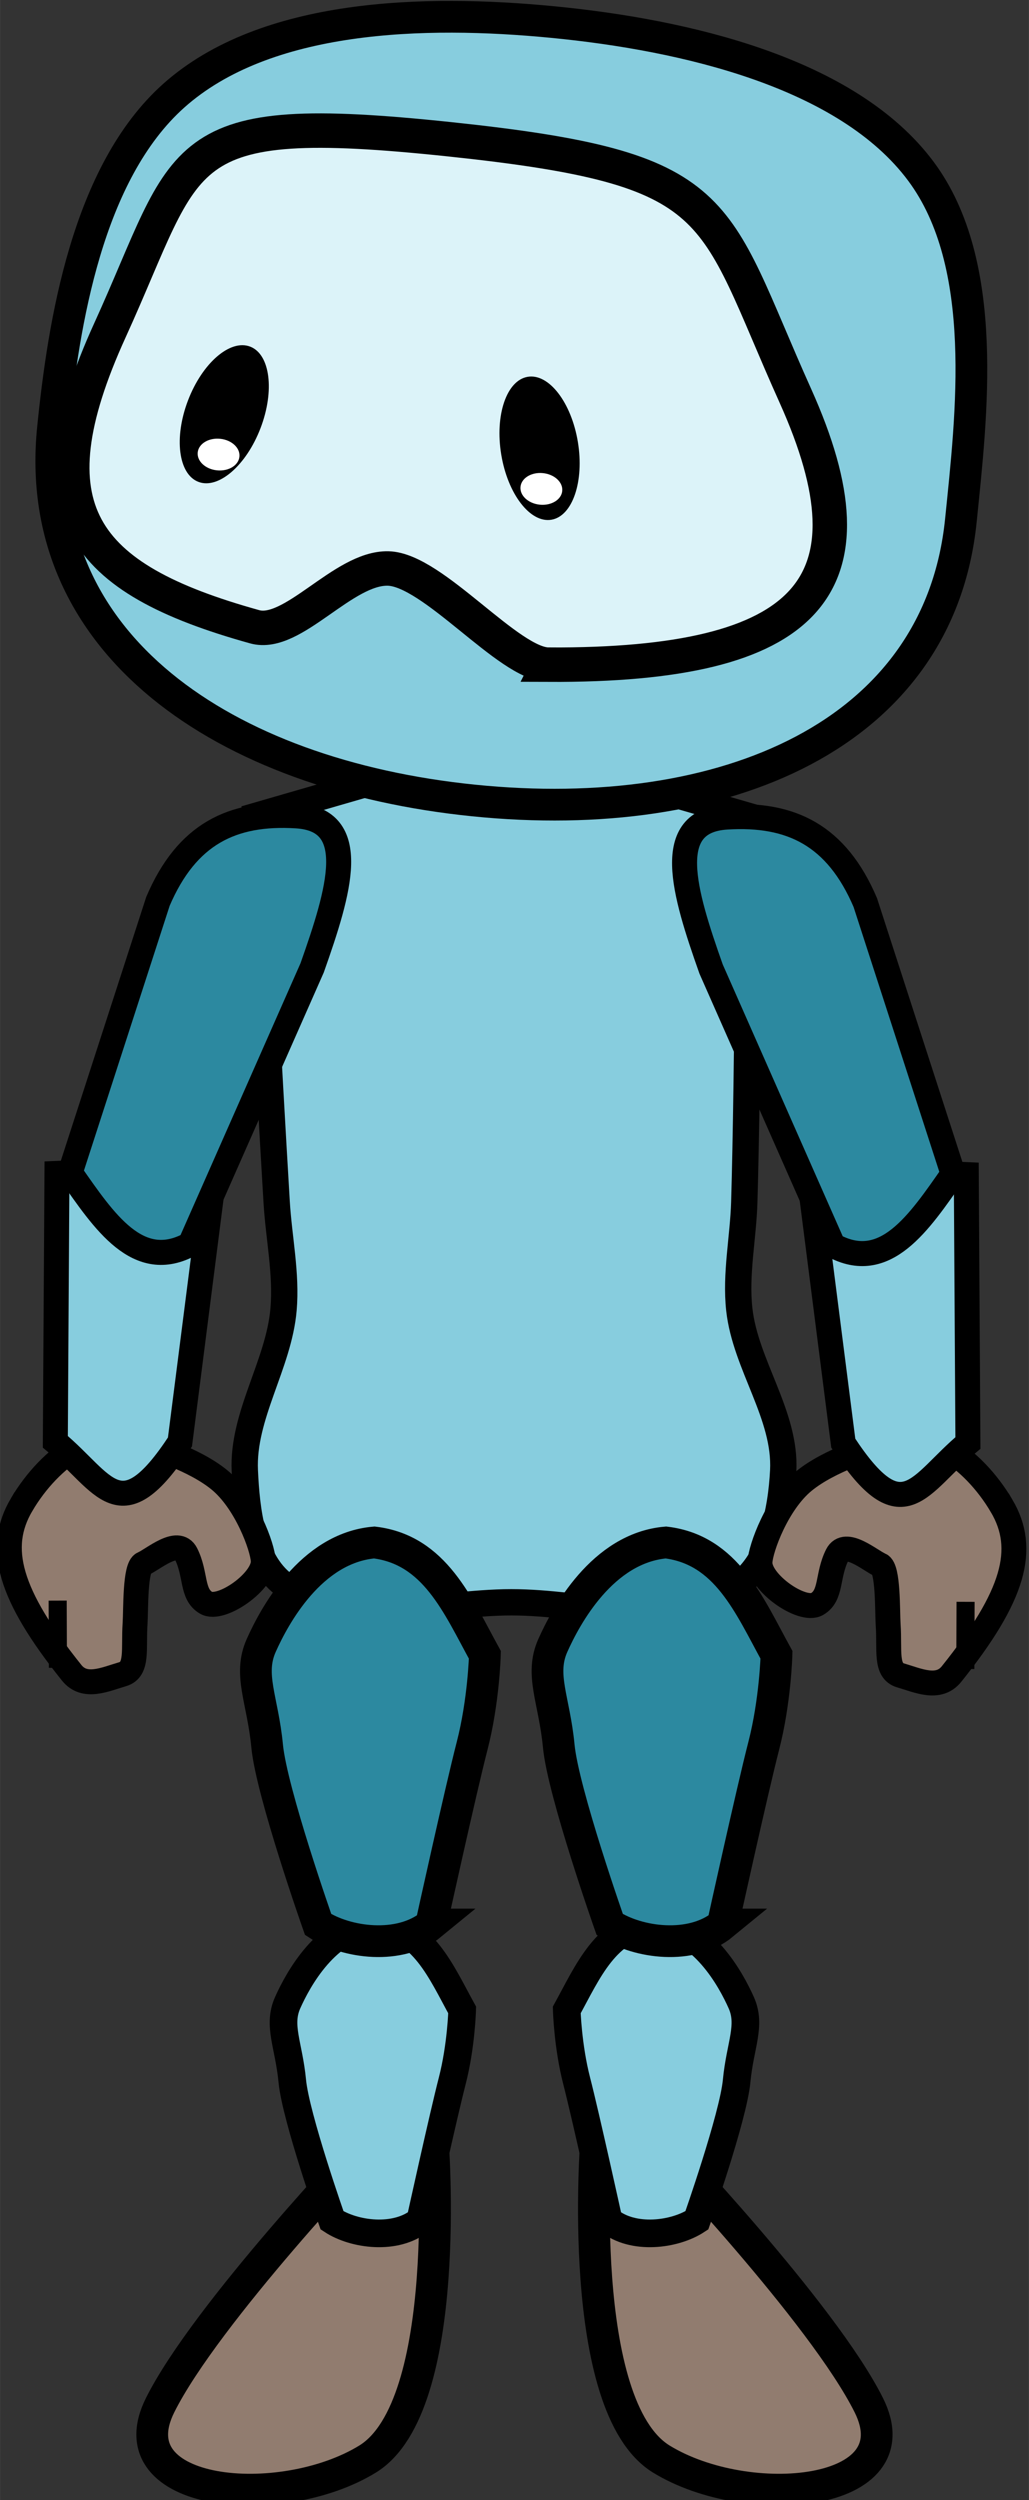 <?xml version="1.0" encoding="UTF-8" standalone="no"?>
<svg
   xmlns:dc="http://purl.org/dc/elements/1.1/"
   xmlns:cc="http://creativecommons.org/ns#"
   xmlns:rdf="http://www.w3.org/1999/02/22-rdf-syntax-ns#"
   xmlns:svg="http://www.w3.org/2000/svg"
   xmlns="http://www.w3.org/2000/svg"
   xmlns:sodipodi="http://sodipodi.sourceforge.net/DTD/sodipodi-0.dtd"
   xmlns:inkscape="http://www.inkscape.org/namespaces/inkscape"
   width="30.476"
   height="73.999"
   viewBox="0 0 8.063 19.579"
   version="1.1"
   id="svg872"
   inkscape:version="1.0.1 (0767f8302a, 2020-10-17)"
   sodipodi:docname="lookaround (3e copie).svg"
   inkscape:export-filename="/home/karine/escoria-assets-testing/ressources/lookaround/lookaround.png"
   inkscape:export-xdpi="96"
   inkscape:export-ydpi="96">
  <rect x="0" y="0" width="8.063" height="19.579" fill="#333333" stroke="none"/>
  <defs
     id="defs866" />
  <sodipodi:namedview
     id="base"
     pagecolor="#ffffff"
     bordercolor="#666666"
     borderopacity="1.0"
     inkscape:pageopacity="0.0"
     inkscape:pageshadow="2"
     inkscape:zoom="4.6155689"
     inkscape:cx="106.13806"
     inkscape:cy="28.206703"
     inkscape:document-units="mm"
     inkscape:current-layer="layer1"
     inkscape:document-rotation="0"
     showgrid="false"
     inkscape:window-width="1848"
     inkscape:window-height="1016"
     inkscape:window-x="72"
     inkscape:window-y="27"
     inkscape:window-maximized="1"
     fit-margin-top="0"
     fit-margin-left="0"
     fit-margin-right="0"
     fit-margin-bottom="0"
     units="px" />
  <g
     inkscape:label="Calque 1"
     inkscape:groupmode="layer"
     id="layer1"
     transform="translate(-215.882,-16.271)">
    <g
       id="g387"
       transform="matrix(0.163,0,0,0.163,182.949,13.555)">
      <g
         id="g334-0-9"
         transform="translate(174.996,-5.562)">
        <path
           id="rect856-1-3-8-6-8-8-4"
           style="fill:#87cdde;fill-opacity:1;stroke:#000000;stroke-width:1.265;stroke-linecap:square;stroke-miterlimit:4;stroke-dasharray:none;stroke-opacity:1;paint-order:markers stroke fill"
           d="m 64.698,92.884 c -0.1,1.948 -0.568,4.265 -2.111,5.459 -4.506,2.149 -7.295,0.863 -10.959,0.863 -3.662,-9.8e-5 -8.059,1.383 -10.951,-0.863 -1.518,-1.179 -1.773,-3.538 -1.862,-5.459 -0.123,-2.653 1.635,-5.102 1.862,-7.748 0.148,-1.716 -0.228,-3.438 -0.331,-5.158 -0.371,-6.18 -1.033,-18.546 -1.033,-18.546 l 9.473,-2.74 h 4.793 l 9.473,2.74 c 0,0 -0.044,12.366 -0.225,18.546 -0.051,1.72 -0.428,3.447 -0.24,5.158 0.293,2.661 2.249,5.075 2.111,7.748 z"
           sodipodi:nodetypes="acaaaaaccccaaa" />
        <g
           id="g251-8-6">
          <path
             id="rect892-5-0-2-3-2-6-5-9"
             style="fill:#917c6f;fill-opacity:1;stroke:#000000;stroke-width:1.525;stroke-linecap:square;stroke-miterlimit:4;stroke-dasharray:none;stroke-opacity:1;paint-order:markers stroke fill"
             d="m 44.783,125.146 c 0,0 -7.831,8.211 -10.041,12.635 -2.21,4.424 5.812,5.141 9.972,2.59 4.16,-2.55 3.133,-15.389 3.133,-15.389 z"
             sodipodi:nodetypes="czzcc" />
          <path
             id="rect875-9-1-1-0-2"
             style="fill:#87cdde;fill-opacity:1;stroke:#000000;stroke-width:1.328;stroke-linecap:square;stroke-miterlimit:4;stroke-dasharray:none;stroke-opacity:1;paint-order:markers stroke fill"
             d="m 47.249,128.901 c 0,0 1.102,-5.011 1.536,-6.693 0.434,-1.682 0.479,-3.415 0.479,-3.415 -1.023,-1.859 -1.875,-3.934 -4.148,-4.212 -2.38,0.208 -3.753,2.768 -4.242,3.863 -0.488,1.096 0.058,2.032 0.223,3.764 0.165,1.731 1.913,6.693 1.913,6.693 1.062,0.698 3.072,0.958 4.238,0 z"
             sodipodi:nodetypes="czcczzccc" />
          <path
             id="rect875-9-1-1-5-96-2"
             style="fill:#2c89a0;fill-opacity:1;stroke:#000000;stroke-width:1.525;stroke-linecap:square;stroke-miterlimit:4;stroke-dasharray:none;stroke-opacity:1;paint-order:markers stroke fill"
             d="m 47.773,114.687 c 0,0 1.412,-6.422 1.969,-8.579 0.557,-2.156 0.614,-4.377 0.614,-4.377 -1.311,-2.383 -2.403,-5.043 -5.317,-5.399 -3.051,0.266 -4.811,3.547 -5.437,4.952 -0.626,1.404 0.074,2.605 0.286,4.824 0.211,2.219 2.452,8.579 2.452,8.579 1.362,0.894 3.937,1.228 5.433,0 z"
             sodipodi:nodetypes="czcczzccc" />
          <path
             id="rect892-5-0-2-3-2-6-6-3-4"
             style="fill:#917c6f;fill-opacity:1;stroke:#000000;stroke-width:1.525;stroke-linecap:square;stroke-miterlimit:4;stroke-dasharray:none;stroke-opacity:1;paint-order:markers stroke fill"
             d="m 58.773,125.146 c 0,0 7.831,8.211 10.041,12.635 2.21,4.424 -5.812,5.141 -9.972,2.59 -4.16,-2.55 -3.133,-15.389 -3.133,-15.389 z"
             sodipodi:nodetypes="czzcc" />
          <path
             id="rect875-9-1-1-1-8-7"
             style="fill:#87cdde;fill-opacity:1;stroke:#000000;stroke-width:1.328;stroke-linecap:square;stroke-miterlimit:4;stroke-dasharray:none;stroke-opacity:1;paint-order:markers stroke fill"
             d="m 56.307,128.901 c 0,0 -1.102,-5.011 -1.536,-6.693 -0.434,-1.682 -0.479,-3.415 -0.479,-3.415 1.023,-1.859 1.875,-3.934 4.148,-4.212 2.38,0.208 3.753,2.768 4.242,3.863 0.488,1.096 -0.058,2.032 -0.223,3.764 -0.165,1.731 -1.913,6.693 -1.913,6.693 -1.062,0.698 -3.072,0.958 -4.238,0 z"
             sodipodi:nodetypes="czcczzccc" />
          <path
             id="rect875-9-1-1-5-9-5-7"
             style="fill:#2c89a0;fill-opacity:1;stroke:#000000;stroke-width:1.525;stroke-linecap:square;stroke-miterlimit:4;stroke-dasharray:none;stroke-opacity:1;paint-order:markers stroke fill"
             d="m 61.792,114.687 c 0,0 1.412,-6.422 1.969,-8.579 0.557,-2.156 0.614,-4.377 0.614,-4.377 -1.311,-2.383 -2.403,-5.043 -5.317,-5.399 -3.051,0.266 -4.811,3.547 -5.437,4.952 -0.626,1.404 0.074,2.605 0.286,4.824 0.211,2.219 2.452,8.579 2.452,8.579 1.362,0.894 3.937,1.228 5.433,0 z"
             sodipodi:nodetypes="czcczzccc" />
          <g
             id="g1742-7-61-5"
             transform="matrix(-5.671,-0.985,-0.985,5.671,365.093,68.934)"
             style="fill:#917c6f;fill-opacity:1">
            <path
               id="path839-9-65-0-6-1-4"
               style="fill:#917c6f;fill-opacity:1;stroke:#000000;stroke-width:0.208;stroke-linecap:square;stroke-miterlimit:4;stroke-dasharray:none;stroke-opacity:1;paint-order:markers stroke fill"
               d="m 56.926,14.399 c 0.147,0.39 -0.024,0.756 -0.653,1.311 -0.13,0.114 -0.283,0.006 -0.421,-0.062 -0.121,-0.06 -0.052,-0.222 -0.03,-0.432 0.013,-0.12 0.083,-0.466 0.019,-0.506 -0.073,-0.047 -0.247,-0.265 -0.338,-0.143 -0.115,0.155 -0.101,0.325 -0.236,0.375 -0.135,0.05 -0.448,-0.261 -0.41,-0.427 0.025,-0.112 0.226,-0.463 0.478,-0.604 0.245,-0.137 0.593,-0.17 0.694,-0.203 0.358,-0.117 0.731,0.25 0.897,0.691 z"
               sodipodi:nodetypes="sssssszssss" />
            <path
               style="fill:#917c6f;fill-opacity:1;stroke:#000000;stroke-width:0.151;stroke-linecap:butt;stroke-linejoin:miter;stroke-miterlimit:4;stroke-dasharray:none;stroke-opacity:1"
               d="m 56.394,15.688 0.098,-0.552 v 0"
               id="path1529-9-7-5-8" />
          </g>
          <path
             id="rect892-5-3-9-1-7-2-7-1-3-9-1"
             style="fill:#87cdde;fill-opacity:1;stroke:#000000;stroke-width:1.2;stroke-linecap:square;stroke-miterlimit:4;stroke-dasharray:none;stroke-opacity:1;paint-order:markers stroke fill"
             d="m 29.783,78.599 -0.078,12.896 c 2.368,1.96 3.112,4.404 5.992,0.009 L 37.388,78.274 Z"
             sodipodi:nodetypes="ccccc" />
          <path
             id="rect892-5-3-9-1-7-2-77-6-84-2"
             style="fill:#2c89a0;fill-opacity:1;stroke:#000000;stroke-width:1.202;stroke-linecap:square;stroke-miterlimit:4;stroke-dasharray:none;stroke-opacity:1;paint-order:markers stroke fill"
             d="m 30.417,78.564 c 1.644,2.354 3.265,4.806 5.771,3.438 l 5.864,-13.278 c 1.317,-3.721 2.33,-7.114 -0.754,-7.302 -3.084,-0.189 -5.274,0.864 -6.66,4.11 z"
             sodipodi:nodetypes="cccscc" />
          <g
             id="g1742-7-6-8-8"
             transform="matrix(5.671,-0.985,0.985,5.671,-261.81,68.992)"
             style="fill:#917c6f;fill-opacity:1">
            <path
               id="path839-9-65-0-6-3-1-9"
               style="fill:#917c6f;fill-opacity:1;stroke:#000000;stroke-width:0.208;stroke-linecap:square;stroke-miterlimit:4;stroke-dasharray:none;stroke-opacity:1;paint-order:markers stroke fill"
               d="m 56.926,14.399 c 0.147,0.39 -0.024,0.756 -0.653,1.311 -0.13,0.114 -0.283,0.006 -0.421,-0.062 -0.121,-0.06 -0.052,-0.222 -0.03,-0.432 0.013,-0.12 0.083,-0.466 0.019,-0.506 -0.073,-0.047 -0.247,-0.265 -0.338,-0.143 -0.115,0.155 -0.101,0.325 -0.236,0.375 -0.135,0.05 -0.448,-0.261 -0.41,-0.427 0.025,-0.112 0.226,-0.463 0.478,-0.604 0.245,-0.137 0.593,-0.17 0.694,-0.203 0.358,-0.117 0.731,0.25 0.897,0.691 z"
               sodipodi:nodetypes="sssssszssss" />
            <path
               style="fill:#917c6f;fill-opacity:1;stroke:#000000;stroke-width:0.151;stroke-linecap:butt;stroke-linejoin:miter;stroke-miterlimit:4;stroke-dasharray:none;stroke-opacity:1"
               d="m 56.394,15.688 0.098,-0.552 v 0"
               id="path1529-9-7-9-0-3" />
          </g>
          <path
             id="rect892-5-3-9-1-7-2-7-1-3-4-3-6"
             style="fill:#87cdde;fill-opacity:1;stroke:#000000;stroke-width:1.2;stroke-linecap:square;stroke-miterlimit:4;stroke-dasharray:none;stroke-opacity:1;paint-order:markers stroke fill"
             d="m 73.5,78.657 0.078,12.896 c -2.368,1.96 -3.112,4.404 -5.992,0.009 L 65.895,78.331 Z"
             sodipodi:nodetypes="ccccc" />
          <path
             id="rect892-5-3-9-1-7-2-77-6-8-0-8"
             style="fill:#2c89a0;fill-opacity:1;stroke:#000000;stroke-width:1.202;stroke-linecap:square;stroke-miterlimit:4;stroke-dasharray:none;stroke-opacity:1;paint-order:markers stroke fill"
             d="m 72.866,78.621 c -1.644,2.354 -3.265,4.806 -5.771,3.438 L 61.231,68.781 c -1.317,-3.721 -2.33,-7.114 0.754,-7.302 3.084,-0.189 5.274,0.864 6.66,4.11 z"
             sodipodi:nodetypes="cccscc" />
        </g>
      </g>
      <g
         id="g1270"
         transform="translate(0,-1.726)">
        <path
           id="path833-9-9"
           style="fill:#87cdde;fill-opacity:1;stroke:#000000;stroke-width:1.525;stroke-linecap:square;stroke-miterlimit:4;stroke-dasharray:none;stroke-opacity:1;paint-order:markers stroke fill"
           d="m 248.237,43.383 c -1.045,10.328 -11.357,14.685 -23.41,13.466 -12.053,-1.219 -21.284,-7.554 -20.239,-17.882 0.508,-5.017 1.643,-12.271 5.81,-15.984 4.411,-3.931 12.025,-4.134 18.213,-3.535 6.368,0.617 14.168,2.423 17.702,7.168 3.329,4.469 2.431,11.757 1.924,16.766 z"
           sodipodi:nodetypes="ssssass" />
        <path
           id="path833-5-4-3-0-7-4-7"
           style="fill:#dcf3f9;fill-opacity:1;stroke:#000000;stroke-width:1.655;stroke-linecap:square;stroke-miterlimit:4;stroke-dasharray:none;stroke-opacity:1;paint-order:markers stroke fill"
           d="m 228.404,50.323 c 12.6,0.056 15.985,-3.783 11.873,-12.924 -4.112,-9.141 -3.205,-10.906 -16.638,-12.321 -13.433,-1.415 -12.397,0.589 -16.316,9.187 -3.918,8.598 -1.406,11.91 6.961,14.236 1.839,0.511 4.251,-2.852 6.417,-2.8 2.166,0.052 5.799,4.612 7.704,4.62 z"
           sodipodi:nodetypes="szzzszs" />
        <g
           id="g2844">
          <g
             id="g2824">
            <ellipse
               style="fill:#000000;fill-opacity:1;stroke:none;stroke-width:1.523;stroke-linecap:square;paint-order:markers stroke fill"
               id="path1506-9-3-4"
               cx="-218.348"
               cy="76.511"
               rx="1.866"
               ry="3.479"
               transform="matrix(-0.987,0.163,0.163,0.987,0,0)" />
            <ellipse
               style="fill:#ffffff;fill-opacity:1;stroke:none;stroke-width:0.658;stroke-linecap:square;stroke-miterlimit:4;stroke-dasharray:none;paint-order:markers stroke fill"
               id="path1541-0-9-3"
               cx="231.105"
               cy="-18.629"
               rx="1.008"
               ry="0.762"
               transform="matrix(0.995,0.101,0.101,-0.995,0,0)" />
          </g>
        </g>
        <g
           id="g2835">
          <g
             id="g2820">
            <ellipse
               style="fill:#000000;fill-opacity:1;stroke:none;stroke-width:1.523;stroke-linecap:square;paint-order:markers stroke fill"
               id="path1506-2-1-0"
               cx="212.442"
               cy="-40.355"
               rx="1.866"
               ry="3.479"
               transform="rotate(20.955)" />
            <ellipse
               style="fill:#ffffff;fill-opacity:1;stroke:none;stroke-width:0.658;stroke-linecap:square;stroke-miterlimit:4;stroke-dasharray:none;paint-order:markers stroke fill"
               id="path1541-9-2-3"
               cx="215.519"
               cy="18.629"
               rx="1.008"
               ry="0.762"
               transform="rotate(5.777)" />
          </g>
        </g>
      </g>
    </g>
  </g>
</svg>
